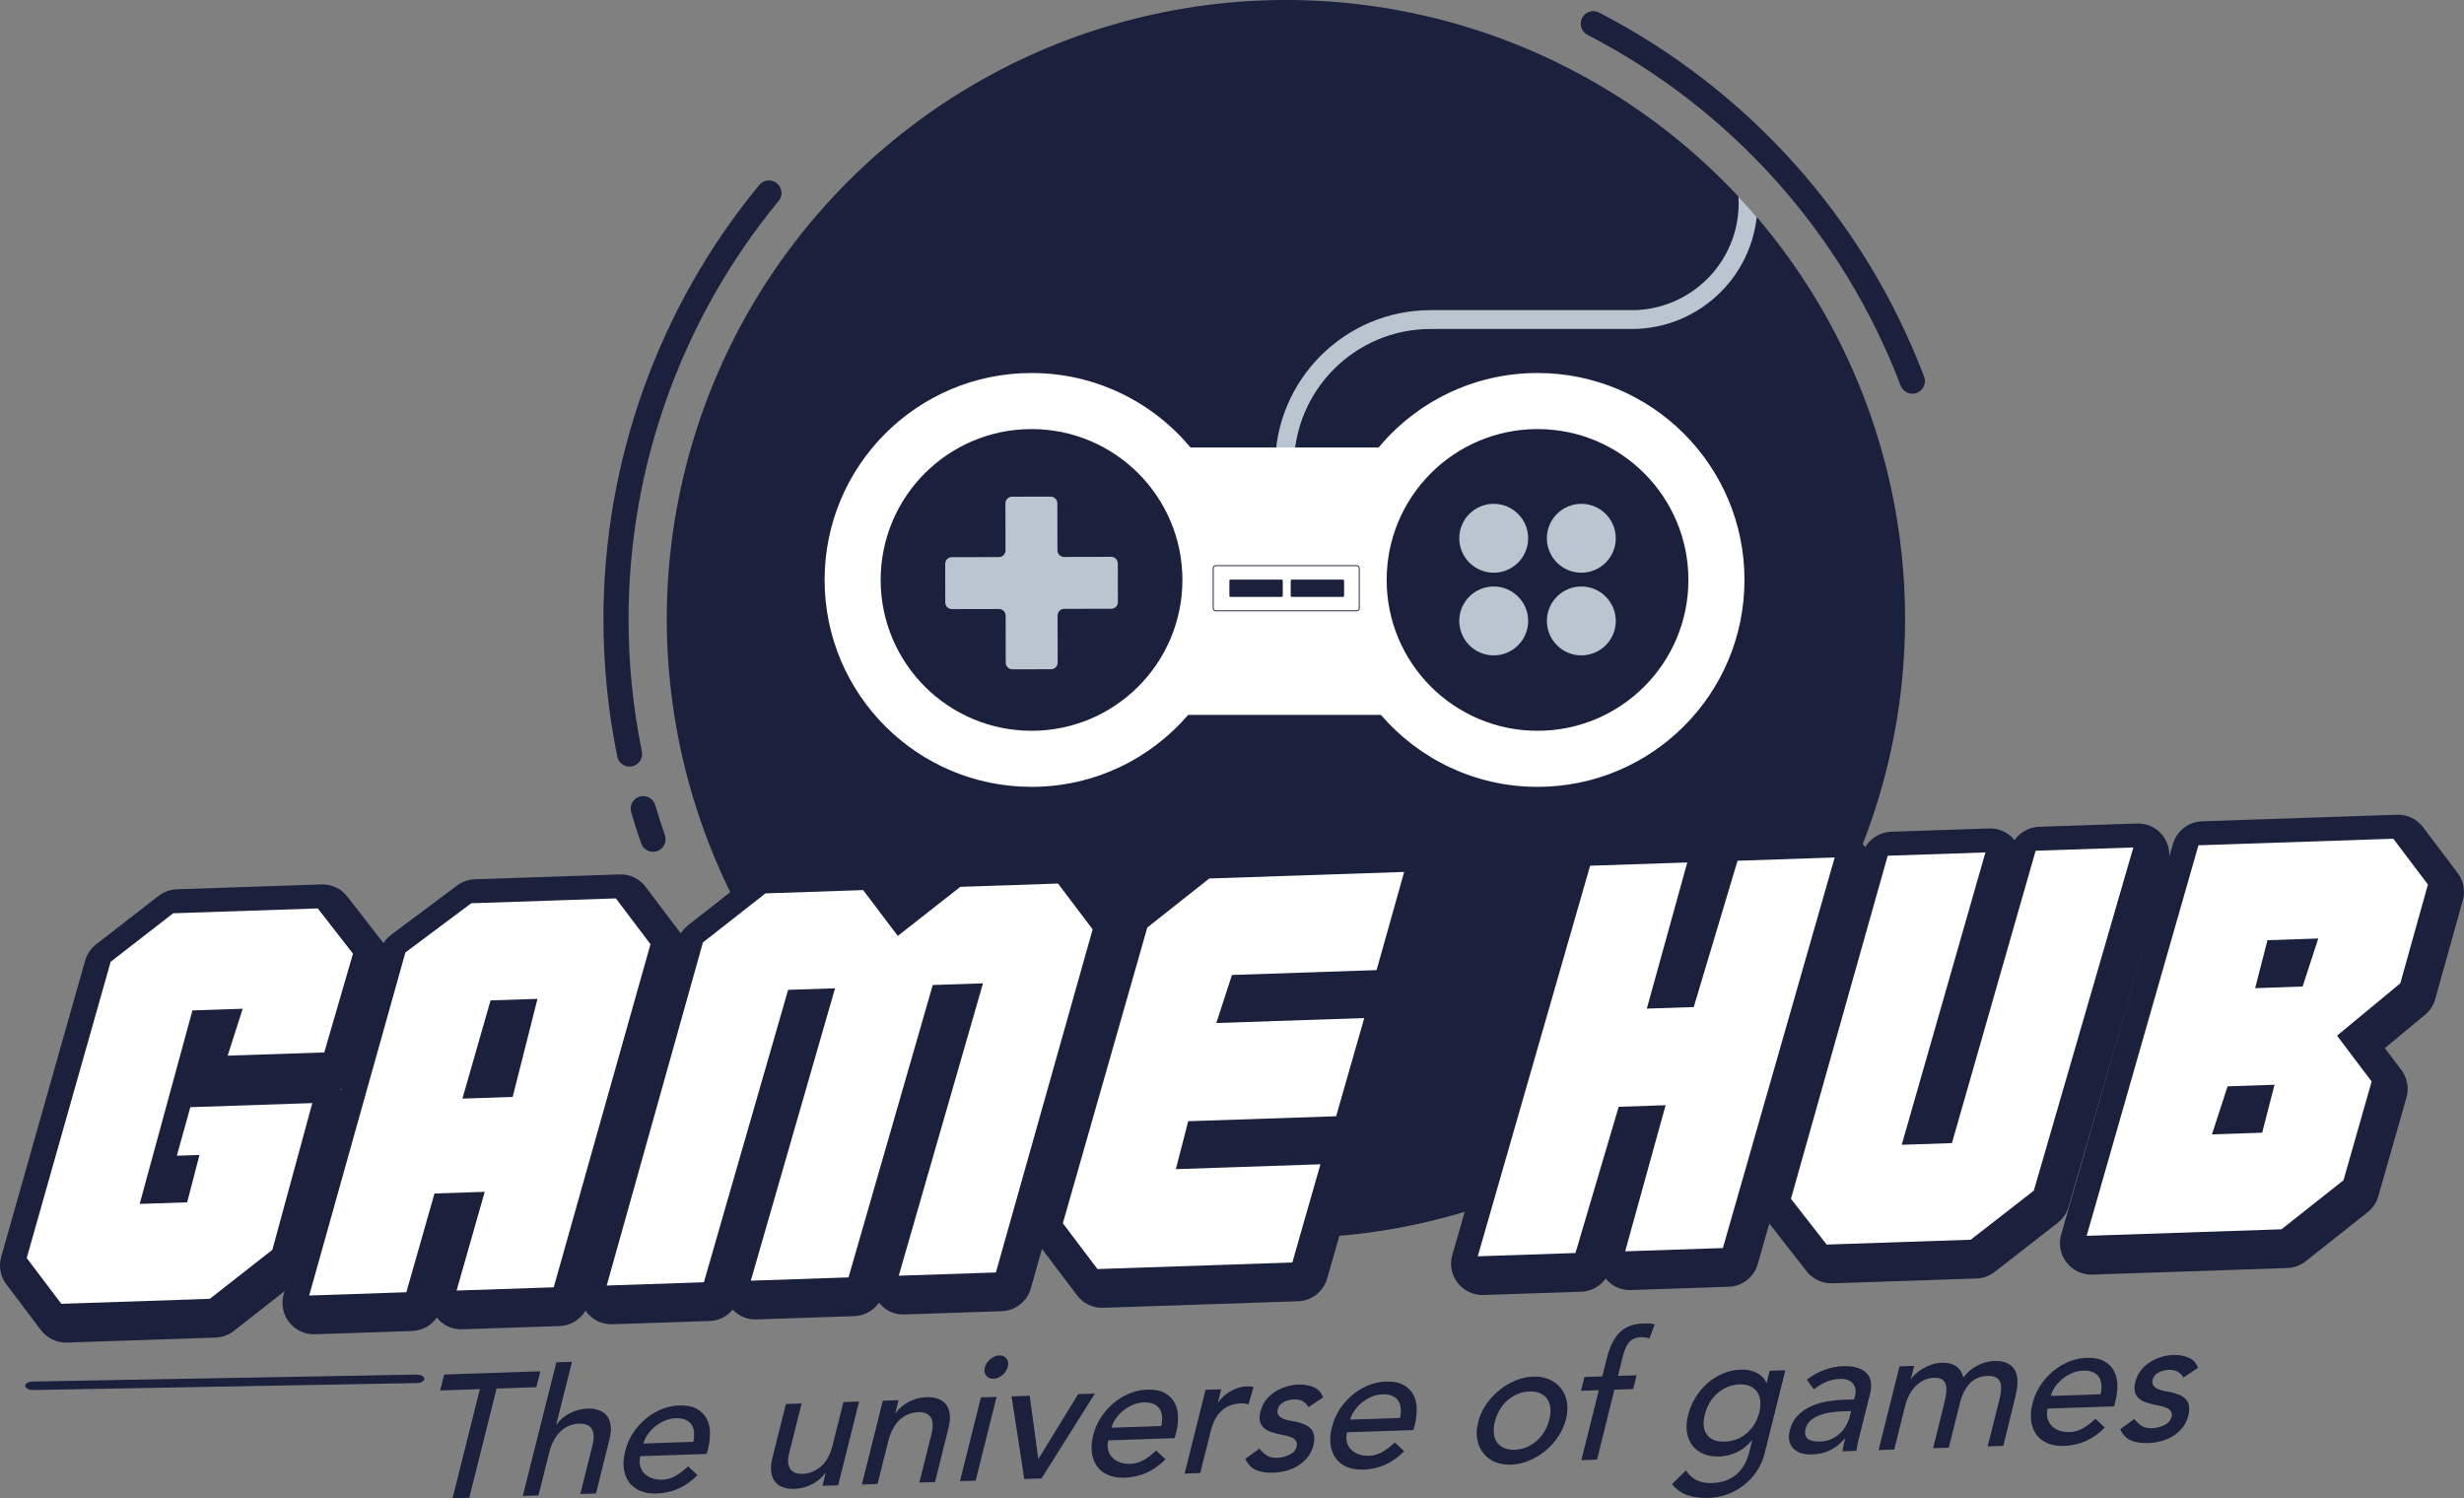 <?xml version="1.0" encoding="UTF-8"?>
<svg id="Layer_1" data-name="Layer 1" xmlns="http://www.w3.org/2000/svg" xmlns:xlink="http://www.w3.org/1999/xlink" viewBox="0 0 1332.71 810.47">
  <rect x="0" y="0" width="1332.71" height="810.47" fill="#808080" stroke="none"/>
  <defs>
    <style>
      .cls-1 {
        fill: #1b203c;
      }

      .cls-1, .cls-2, .cls-3, .cls-4 {
        stroke-width: 0px;
      }

      .cls-2 {
        fill: #bac5cf;
      }

      .cls-5 {
        stroke: #1b203c;
        stroke-miterlimit: 10;
        stroke-width: .5px;
      }

      .cls-5, .cls-3 {
        fill: none;
      }

      .cls-4 {
        fill: #fff;
      }

      .cls-6 {
        clip-path: url(#clippath);
      }
    </style>
    <clipPath id="clippath">
      <circle class="cls-3" cx="695.52" cy="334.87" r="334.87" transform="translate(-33.07 589.89) rotate(-45)"/>
    </clipPath>
  </defs>
  <g class="cls-6">
    <circle class="cls-1" cx="695.52" cy="334.87" r="334.87" transform="translate(-33.07 589.89) rotate(-45)"/>
    <path class="cls-2" d="m694.77,256.92c-2.81,0-5.09-2.28-5.09-5.09,0-46.36,37.72-84.07,84.08-84.07h108.84c31.86,0,57.79-25.92,57.79-57.79s-25.92-57.78-57.79-57.78c-2.81,0-5.09-2.28-5.09-5.09s2.28-5.09,5.09-5.09c37.48,0,67.97,30.49,67.97,67.97s-30.49,67.97-67.97,67.97h-108.84c-40.74,0-73.89,33.15-73.89,73.89,0,2.81-2.28,5.09-5.09,5.09Z"/>
    <path class="cls-4" d="m831.61,201.76c-34.56,0-65.44,15.68-85.97,40.29h-101.73c-20.53-24.61-51.41-40.29-85.97-40.29-61.82,0-111.93,50.11-111.93,111.93s50.11,111.93,111.93,111.93c33.9,0,64.22-15.13,84.74-38.94h104.19c20.53,23.81,50.84,38.94,84.74,38.94,61.82,0,111.93-50.11,111.93-111.93s-50.11-111.93-111.93-111.93Z"/>
    <circle class="cls-1" cx="831.61" cy="313.69" r="81.6"/>
    <g>
      <path class="cls-2" d="m826.54,291.16c0-10.29-8.34-18.63-18.63-18.63s-18.63,8.34-18.63,18.63,8.34,18.63,18.63,18.63,18.63-8.34,18.63-18.63Z"/>
      <path class="cls-2" d="m873.93,291.16c0-10.29-8.34-18.63-18.63-18.63s-18.63,8.34-18.63,18.63,8.34,18.63,18.63,18.63,18.63-8.34,18.63-18.63Z"/>
      <path class="cls-2" d="m826.54,335.87c0-10.29-8.34-18.63-18.63-18.63s-18.63,8.34-18.63,18.63,8.34,18.63,18.63,18.63,18.63-8.34,18.63-18.63Z"/>
      <path class="cls-2" d="m873.93,335.87c0-10.29-8.34-18.63-18.63-18.63s-18.63,8.34-18.63,18.63,8.34,18.63,18.63,18.63,18.63-8.34,18.63-18.63Z"/>
    </g>
    <circle class="cls-1" cx="557.93" cy="313.69" r="81.6"/>
    <path class="cls-2" d="m600.99,301.2l-25.44.05c-1.99,0-3.61-1.6-3.61-3.59l-.05-25.44c0-1.99-1.62-3.6-3.61-3.59l-20.89.04c-1.99,0-3.6,1.62-3.59,3.61l.05,25.44c0,1.99-1.6,3.6-3.59,3.61l-25.44.05c-1.99,0-3.6,1.62-3.59,3.61l.04,20.89c0,1.99,1.62,3.6,3.61,3.59l25.44-.05c1.99,0,3.6,1.6,3.61,3.59l.05,25.44c0,1.99,1.62,3.6,3.61,3.59l20.89-.04c1.99,0,3.6-1.62,3.59-3.61l-.05-25.44c0-1.99,1.6-3.6,3.59-3.61l25.44-.05c1.99,0,3.6-1.62,3.59-3.61l-.04-20.89c0-1.99-1.62-3.6-3.61-3.59Z"/>
    <g>
      <rect class="cls-1" x="698.11" y="313.53" width="28.88" height="9.33" rx=".61" ry=".61"/>
      <rect class="cls-1" x="664.94" y="313.53" width="28.88" height="9.33" rx=".61" ry=".61"/>
    </g>
    <rect class="cls-5" x="656.2" y="305.97" width="78.98" height="24.44" rx="1.35" ry="1.35"/>
  </g>
  <g>
    <g>
      <path class="cls-1" d="m353.21,460.76c-2.81,0-5.44-1.76-6.41-4.56-1.94-5.57-3.75-11.19-5.42-16.88-1.06-3.6.99-7.37,4.59-8.43,3.61-1.06,7.37,1,8.43,4.59,1.62,5.47,3.35,10.89,5.22,16.26,1.23,3.54-.64,7.41-4.18,8.64-.74.26-1.49.38-2.23.38Z"/>
      <path class="cls-1" d="m340.52,414.65c-3.16,0-5.99-2.21-6.64-5.43-4.97-24.31-7.49-49.32-7.49-74.35,0-85.56,29.93-168.95,84.29-234.81,2.39-2.89,6.66-3.31,9.56-.91,2.89,2.39,3.3,6.67.91,9.56-52.36,63.43-81.19,143.76-81.19,226.16,0,24.11,2.43,48.21,7.21,71.63.76,3.67-1.62,7.26-5.29,8.01-.46.1-.91.14-1.37.14Z"/>
    </g>
    <path class="cls-1" d="m1034.35,212.97c-2.74,0-5.32-1.67-6.34-4.38-31.16-81.99-91.32-149.37-169.38-189.74-3.33-1.72-4.63-5.82-2.92-9.15,1.72-3.32,5.81-4.64,9.15-2.91,81.05,41.91,143.49,111.86,175.84,196.98,1.33,3.51-.43,7.43-3.93,8.76-.8.3-1.61.45-2.41.45Z"/>
  </g>
  <g>
    <g>
      <path class="cls-1" d="m62.37,524.23l33.8-26.24,78.23-2.63,19.05,24.46-15.53,53.43-52.25,1.75,8.12-25.39-27.16.91-28.54,104.68,25.67-.86,6.66-25.62-12.25.41,7.3-26.25,65.98-2.22-21.61,79.33-33.82,26.55-80.32,2.7-18.72-24.78,45.4-160.24Z"/>
      <path class="cls-1" d="m35.7,726.23c-5.31,0-10.33-2.49-13.55-6.74l-18.72-24.78c-3.2-4.24-4.24-9.74-2.78-14.86l45.4-160.24c.99-3.48,3.06-6.56,5.92-8.78l33.8-26.24c2.82-2.19,6.27-3.44,9.84-3.56l78.23-2.63c5.64-.13,10.63,2.25,13.96,6.53l19.05,24.46c3.34,4.3,4.43,9.94,2.9,15.17l-15.53,53.43c-1.52,5.23-5.4,9.3-10.31,11.15.3.32.58.66.86,1,3.34,4.23,4.48,9.79,3.06,14.99l-21.61,79.33c-.96,3.52-3.02,6.64-5.89,8.89l-33.82,26.55c-2.84,2.23-6.31,3.49-9.91,3.61l-80.32,2.7c-.19,0-.38,0-.57,0Zm-.09-45.25l8.33,11.02,65.97-2.21,25.03-19.65,14.09-51.72-24.54.83c2.71,4.02,3.59,9.03,2.36,13.76l-6.66,25.62c-1.89,7.28-8.35,12.44-15.86,12.7l-25.67.86c-5.52.19-10.54-2.21-13.88-6.43-3.34-4.23-4.48-9.79-3.06-14.99l28.54-104.68c1.96-7.18,8.37-12.25,15.81-12.5l27.16-.91c5.7-.2,10.78,2.33,14.11,6.73,3.33,4.41,4.31,10.15,2.63,15.41l-.78,2.44,15.89-.53,9.68-33.29-8.41-10.79-64.09,2.15-25.05,19.45-41.58,146.76Z"/>
    </g>
    <g>
      <path class="cls-1" d="m169.76,704.75l52.03-185.58,35.62-26.6,78.23-2.63,18.72,24.77-52.33,185.59-52.54,1.77,15.23-53.42-27.17.91-15.24,53.42-52.54,1.76Zm123.46-160.48l-25.38.85-15.21,53.12,27.17-.91,13.42-53.06Z"/>
      <path class="cls-1" d="m169.76,721.72c-5.2,0-10.12-2.39-13.35-6.49-3.34-4.26-4.45-9.85-2.99-15.06l52.03-185.58c1.01-3.61,3.19-6.78,6.19-9.02l35.62-26.6c2.78-2.08,6.13-3.25,9.59-3.36l78.23-2.63c5.64-.2,10.78,2.33,14.11,6.73l18.72,24.77c3.2,4.24,4.24,9.73,2.8,14.84l-52.33,185.59c-2.01,7.11-8.38,12.11-15.77,12.36l-52.54,1.77c-5.6.17-10.48-2.18-13.82-6.35-3,4.31-7.9,7.08-13.36,7.26l-52.54,1.76c-.19,0-.38,0-.57,0Zm66.81-192.41l-44.21,157.69,17.01-.57,11.84-41.53c2.02-7.09,8.39-12.06,15.75-12.31l27.17-.91c5.62-.22,10.61,2.24,13.94,6.51,3.34,4.28,4.44,9.89,2.95,15.11l-8.84,31.02,16.87-.57,46.68-165.53-8.33-11.02-64.11,2.15-26.72,19.96Zm16.06,85.9c-5.22,0-10.16-2.4-13.38-6.53-3.34-4.28-4.43-9.9-2.94-15.11l15.21-53.12c2.03-7.08,8.39-12.05,15.75-12.29l25.38-.85c5.5-.25,10.44,2.16,13.78,6.31,3.35,4.15,4.55,9.64,3.24,14.81l-13.42,53.06c-1.86,7.33-8.33,12.55-15.89,12.8l-27.17.91c-.19,0-.38,0-.57,0Z"/>
    </g>
    <g>
      <path class="cls-1" d="m382.7,513.77l33.83-26.54,52.85-1.77,18.72,24.77,33.83-26.53,52.85-1.78,18.73,24.77-52.33,185.59-52.56,1.76,45.56-158.16-27.16.91-45.56,158.16-52.85,1.78,45.56-158.16-25.38.85-45.56,158.16-52.54,1.76,52.03-185.58Z"/>
      <path class="cls-1" d="m330.68,716.32c-5.2,0-10.12-2.39-13.35-6.49-3.34-4.26-4.45-9.85-2.99-15.06l52.03-185.58c.97-3.47,3.03-6.55,5.87-8.77l33.83-26.54c2.84-2.22,6.31-3.49,9.91-3.61l52.85-1.77c5.76-.22,10.77,2.33,14.11,6.73l8.31,10.98,20.23-15.87c2.84-2.22,6.31-3.49,9.91-3.61l52.85-1.78c5.77-.21,10.78,2.33,14.11,6.73l18.73,24.77c3.2,4.24,4.24,9.73,2.8,14.84l-52.33,185.59c-2.01,7.11-8.38,12.11-15.77,12.36l-52.56,1.76c-5.62.21-10.48-2.18-13.81-6.34-3,4.3-7.9,7.07-13.35,7.25l-52.85,1.78c-5.06.19-9.56-1.78-12.88-5.28-3.03,3.66-7.54,5.97-12.5,6.13l-52.54,1.76c-.19,0-.38,0-.57,0Zm66.87-192.62l-44.27,157.91,17.05-.57,42.15-146.31c2.04-7.07,8.39-12.02,15.74-12.27l25.38-.85c5.65-.15,10.62,2.25,13.96,6.53,3.34,4.29,4.43,9.91,2.92,15.13l-39.1,135.72,17.18-.58,42.15-146.31c.63-2.17,1.66-4.15,3.01-5.85-2.48.87-5.14,1.17-7.8.81-4.52-.59-8.61-2.96-11.35-6.6l-13.41-17.75-38.51,1.29-25.09,19.69Zm136.63-4.79c5.22,0,10.16,2.41,13.39,6.54,3.34,4.29,4.43,9.91,2.92,15.13l-39.1,135.72,16.81-.57,46.68-165.53-8.33-11.03-38.51,1.3-25.39,19.92c1.23-.32,2.49-.52,3.8-.56l27.16-.91c.19,0,.38,0,.57,0Z"/>
    </g>
    <g>
      <path class="cls-1" d="m716.71,633.77l-15.21,53.12-105.4,3.54-18.72-24.79,45.67-159.95,33.53-26.52,105.39-3.54-14.91,53.1-78.22,2.63-8.47,26,80.02-2.69-15.21,53.12-80.02,2.69-6.68,25.92,78.22-2.63Z"/>
      <path class="cls-1" d="m596.11,707.41c-5.31,0-10.33-2.49-13.55-6.74l-18.72-24.79c-3.21-4.25-4.24-9.77-2.78-14.89l45.67-159.95c.98-3.42,3-6.44,5.79-8.65l33.53-26.52c2.84-2.25,6.33-3.53,9.96-3.65l105.39-3.54c5.54-.24,10.58,2.23,13.92,6.48,3.34,4.26,4.45,9.86,2.99,15.07l-14.91,53.1c-1.41,5.02-4.99,8.98-9.57,10.98,3.3,4.27,4.36,9.85,2.88,15.04l-15.21,53.12c-1.57,5.49-5.75,9.71-10.98,11.44,3,4.2,3.94,9.55,2.51,14.54l-15.21,53.12c-2.03,7.08-8.39,12.05-15.75,12.29l-105.4,3.54c-.19,0-.38,0-.57,0Zm-.08-45.24l8.31,11.01,84.25-2.83,5.39-18.83-54.92,1.84c-5.47.19-10.46-2.17-13.81-6.34s-4.53-9.68-3.2-14.85l6.68-25.92c1.88-7.29,8.34-12.48,15.87-12.73l67.67-2.27,5.39-18.83-56.71,1.91c-5.77.2-10.82-2.34-14.14-6.76-3.33-4.42-4.29-10.19-2.57-15.46l8.47-26c2.21-6.79,8.43-11.47,15.57-11.71l65.81-2.21,5.28-18.81-76.63,2.58-24.86,19.66-41.85,146.56Z"/>
    </g>
    <g>
      <path class="cls-1" d="m918.64,548.68l23.68-79.11,52.56-1.76-60.48,211.26-52.85,1.77,21.89-79.04-25.38.85-23.38,79.09-52.84,1.78,60.77-211.27,52.55-1.76-21.89,79.04,25.38-.85Z"/>
      <path class="cls-1" d="m801.82,700.5c-5.22,0-10.16-2.4-13.39-6.54-3.34-4.28-4.43-9.91-2.92-15.13l60.77-211.27c2.03-7.07,8.39-12.03,15.74-12.27l52.55-1.76c5.52-.18,10.47,2.18,13.81,6.34,3-4.31,7.91-7.08,13.36-7.26l52.56-1.76c5.56-.21,10.61,2.24,13.95,6.52,3.34,4.28,4.43,9.9,2.94,15.11l-60.48,211.26c-2.03,7.08-8.39,12.05-15.75,12.29l-52.85,1.77c-5.38.22-10.32-2.11-13.66-6.16-3.01,4.19-7.85,6.88-13.21,7.06l-52.84,1.78c-.19,0-.38,0-.57,0Zm73.67-211.7l-50.91,176.97,17.27-.58,19.91-67.35c2.08-7.01,8.4-11.9,15.71-12.15l25.38-.85c5.51-.17,10.56,2.22,13.9,6.46,3.34,4.24,4.47,9.83,3.02,15.03l-15.72,56.78,17.41-.58,50.66-176.97-17.06.57-20.18,67.42c-2.1,6.98-8.41,11.85-15.69,12.1l-25.38.85c-5.63.23-10.57-2.22-13.9-6.46-3.34-4.24-4.47-9.83-3.02-15.03l15.72-56.78-17.13.57Zm43.14,59.88h.07-.07Z"/>
    </g>
    <g>
      <path class="cls-1" d="m1058.27,622.3l45.26-158.14,52.85-1.77-53.82,185.62-34.12,26.56-77.93,2.62-19.32-24.76,52.32-185.57,52.85-1.78-45.26,158.14,27.16-.91Z"/>
      <path class="cls-1" d="m990.51,694.16c-5.22,0-10.16-2.4-13.38-6.53l-19.32-24.76c-3.33-4.26-4.42-9.85-2.96-15.04l52.32-185.57c2.01-7.11,8.38-12.11,15.77-12.36l52.85-1.78c5.54-.19,10.48,2.18,13.81,6.34,3-4.3,7.9-7.07,13.35-7.25l52.85-1.77c5.59-.19,10.63,2.25,13.97,6.54,3.33,4.29,4.42,9.92,2.9,15.15l-53.82,185.62c-1,3.43-3.06,6.47-5.87,8.67l-34.12,26.56c-2.83,2.2-6.28,3.45-9.86,3.57l-77.93,2.62c-.19,0-.38,0-.57,0Zm-.65-45.4l8.72,11.17,63.78-2.14,25.43-19.79,45.77-157.86-17.11.57-41.86,146.26c-2.02,7.08-8.39,12.05-15.75,12.29l-27.16.91c-5.58.17-10.61-2.24-13.95-6.52-3.34-4.28-4.43-9.9-2.94-15.11l38.85-135.72-17.15.58-46.62,165.36Zm68.41-26.46h.07-.07Z"/>
    </g>
    <g>
      <path class="cls-1" d="m1131.14,672.47l60.47-211.26,105.4-3.54,18.72,24.77-14.93,53.41-34.24,28.35,18.72,24.78-15.23,53.41-33.52,26.54-105.4,3.54Zm101.6-81.72l-25.38.85-8.47,25.98,27.17-.91,6.68-25.92Zm-10.47-52.26l25.68-.86,8.47-25.99-27.47.92-6.67,25.93Z"/>
      <path class="cls-1" d="m1131.14,689.44c-5.22,0-10.16-2.4-13.38-6.53-3.34-4.28-4.43-9.9-2.94-15.11l60.47-211.26c2.03-7.08,8.39-12.05,15.75-12.29l105.4-3.54c5.72-.21,10.78,2.33,14.11,6.73l18.72,24.77c3.2,4.23,4.24,9.7,2.8,14.8l-14.93,53.41c-.93,3.33-2.86,6.3-5.52,8.51l-21.74,18,8.94,11.83c3.21,4.25,4.24,9.76,2.78,14.88l-15.23,53.41c-.97,3.42-3,6.45-5.79,8.65l-33.52,26.54c-2.84,2.25-6.34,3.53-9.96,3.66l-105.4,3.54c-.19,0-.38,0-.57,0Zm73.39-211.69l-50.65,176.97,76.51-2.57,24.85-19.67,11.41-40.02-13.62-18.03c-4.71-6.24-4.48-14.72.15-20.65-1.48.48-3.04.76-4.64.81l-25.68.86c-5.52.18-10.46-2.17-13.81-6.34-3.34-4.17-4.53-9.67-3.2-14.85l6.67-25.93c1.88-7.3,8.33-12.48,15.87-12.74l27.47-.92c5.77-.24,10.81,2.34,14.14,6.76,3.33,4.43,4.29,10.19,2.57,15.46l-8.47,25.99c-.22.68-.48,1.34-.78,1.98l22.58-18.7,11.24-40.2-8.34-11.04-84.25,2.83Zm-5.63,156.8c-5.32,0-10.36-2.5-13.56-6.77-3.33-4.43-4.29-10.19-2.57-15.46l8.47-25.98c2.21-6.79,8.43-11.47,15.57-11.71l25.38-.85c5.49-.19,10.46,2.17,13.81,6.34s4.53,9.68,3.2,14.85l-6.68,25.92c-1.88,7.29-8.34,12.48-15.87,12.73l-27.17.91c-.19,0-.38,0-.57,0Z"/>
    </g>
  </g>
  <g>
    <path class="cls-4" d="m59.85,520.24l33.8-26.24,78.22-2.63,19.05,24.47-15.53,53.43-52.25,1.75,8.12-25.38-27.17.91-28.54,104.67,25.69-.87,6.65-25.62-12.24.41,7.3-26.25,65.97-2.22-21.59,79.35-33.83,26.53-80.32,2.7-18.72-24.77,45.4-160.24Z"/>
    <path class="cls-4" d="m167.23,700.76l52.04-185.57,35.62-26.61,78.22-2.63,18.72,24.79-52.34,185.58-52.54,1.76,15.23-53.41-27.17.91-15.23,53.41-52.55,1.77Zm123.48-160.47l-25.38.85-15.22,53.12,27.18-.91,13.42-53.06Z"/>
    <path class="cls-4" d="m380.18,509.79l33.83-26.55,52.85-1.78,18.72,24.79,33.83-26.55,52.85-1.78,18.72,24.79-52.33,185.58-52.54,1.76,45.56-158.16-27.17.91-45.56,158.16-52.85,1.78,45.56-158.16-25.38.85-45.56,158.16-52.56,1.77,52.04-185.57Z"/>
    <path class="cls-4" d="m714.19,629.78l-15.21,53.12-105.4,3.54-18.71-24.77,45.67-159.96,33.53-26.53,105.4-3.54-14.92,53.1-78.22,2.63-8.46,25.99,80.02-2.68-15.21,53.11-80.02,2.69-6.67,25.92,78.22-2.63Z"/>
    <path class="cls-4" d="m916.11,544.7l23.68-79.11,52.55-1.77-60.48,211.27-52.85,1.77,21.88-79.04-25.38.85-23.38,79.1-52.85,1.78,60.77-211.27,52.55-1.76-21.88,79.05,25.37-.85Z"/>
    <path class="cls-4" d="m1055.75,618.31l45.27-158.14,52.85-1.78-53.83,185.64-34.12,26.55-77.93,2.62-19.32-24.75,52.34-185.58,52.85-1.78-45.27,158.14,27.17-.91Z"/>
    <path class="cls-4" d="m1128.61,668.48l60.47-211.26,105.41-3.54,18.71,24.78-14.93,53.41-34.23,28.34,18.72,24.79-15.23,53.41-33.53,26.53-105.4,3.54Zm101.61-81.72l-25.38.86-8.46,25.98,27.17-.91,6.67-25.92Zm-10.47-52.25l25.67-.87,8.47-26-27.47.93-6.68,25.94Z"/>
  </g>
  <g>
    <path class="cls-1" d="m259.55,751.39l-21.49.73,2.2-8.61,21.58-.73,9.05-.31,21.39-.72-2.2,8.6-21.49.73-14.77,59.08-9.05.31,14.77-59.07Z"/>
    <path class="cls-1" d="m300.9,736.91l8.48-.29-8.54,33.94h.19c1.72-2.47,4.08-4.49,7.07-6.07,3-1.59,6.22-2.44,9.68-2.56,2.14-.07,4.11.19,5.92.8,1.81.6,3.28,1.58,4.41,2.93,1.13,1.35,1.85,3.11,2.17,5.28.32,2.17.09,4.75-.69,7.75l-7.25,29.15-8.48.29,6.69-26.76c.49-2.1.64-3.89.47-5.37-.18-1.48-.61-2.67-1.29-3.56-.68-.89-1.6-1.52-2.74-1.9-1.15-.37-2.38-.54-3.7-.49-1.76.06-3.47.4-5.14,1.03-1.67.63-3.21,1.58-4.64,2.86-1.43,1.28-2.69,2.89-3.79,4.82-1.1,1.93-1.98,4.21-2.65,6.82l-5.83,23.32-8.48.29,18.14-72.27Z"/>
    <path class="cls-1" d="m346.31,787.7c-.47,1.98-.49,3.76-.04,5.36.45,1.6,1.22,2.94,2.32,4.04,1.1,1.1,2.48,1.94,4.14,2.51,1.66.58,3.47.83,5.43.76,2.65-.09,5.1-.79,7.35-2.1,2.25-1.31,4.47-3.01,6.65-5.11l5.09,4.76c-6.23,6.34-13.58,9.65-22.06,9.94-3.52.12-6.54-.38-9.08-1.49-2.54-1.12-4.53-2.71-5.98-4.78-1.46-2.07-2.37-4.53-2.73-7.4-.37-2.86-.11-5.98.78-9.36.82-3.38,2.18-6.53,4.08-9.47,1.9-2.94,4.15-5.51,6.74-7.72,2.6-2.2,5.45-3.96,8.58-5.27,3.12-1.3,6.34-2.01,9.68-2.13,3.96-.13,7.13.46,9.52,1.76,2.39,1.31,4.17,3.07,5.36,5.27,1.19,2.2,1.81,4.71,1.87,7.52.06,2.81-.27,5.68-.98,8.61l-.82,3.06-35.91,1.21Zm28.67-7.79c.4-1.91.54-3.65.4-5.23-.14-1.57-.58-2.93-1.33-4.08-.75-1.14-1.85-2.02-3.29-2.64-1.44-.62-3.24-.89-5.39-.81-2.09.07-4.1.53-6.02,1.39-1.92.85-3.67,1.94-5.24,3.26-1.57,1.32-2.88,2.77-3.94,4.35-1.06,1.58-1.77,3.14-2.14,4.67l26.95-.91Z"/>
    <path class="cls-1" d="m453.34,803.41l-8.48.29,1.73-6.98h-.19c-1.72,2.47-4.08,4.49-7.07,6.07-3,1.59-6.22,2.44-9.68,2.56-2.2.07-4.19-.19-5.97-.79-1.78-.6-3.23-1.58-4.36-2.93-1.13-1.35-1.85-3.11-2.17-5.28-.32-2.17-.12-4.75.6-7.75l7.34-29.16,8.48-.29-6.69,26.77c-.55,2.1-.74,3.9-.56,5.37.17,1.48.62,2.67,1.33,3.56.71.89,1.64,1.52,2.79,1.9,1.15.37,2.38.54,3.7.49,3.52-.12,6.76-1.41,9.73-3.88s5.13-6.35,6.48-11.64l5.83-23.32,8.48-.29-11.33,45.31Z"/>
    <path class="cls-1" d="m477.49,757.67l8.48-.29-1.73,6.98h.19c1.72-2.46,4.08-4.49,7.07-6.07,3-1.59,6.22-2.44,9.68-2.56,2.14-.07,4.11.19,5.92.8,1.81.6,3.28,1.58,4.41,2.93,1.13,1.35,1.85,3.11,2.17,5.28.32,2.17.09,4.75-.69,7.75l-7.25,29.15-8.48.29,6.69-26.76c.49-2.1.64-3.89.47-5.37-.18-1.48-.61-2.67-1.29-3.56-.68-.89-1.6-1.52-2.74-1.9-1.15-.37-2.38-.54-3.7-.49-1.76.06-3.47.4-5.14,1.03-1.67.63-3.21,1.58-4.64,2.86-1.43,1.28-2.69,2.89-3.79,4.82-1.1,1.93-1.98,4.21-2.65,6.82l-5.83,23.32-8.48.29,11.33-45.31Z"/>
    <path class="cls-1" d="m530.55,755.87l8.48-.29-11.33,45.31-8.48.29,11.33-45.31Zm2.12-16.18c.44-1.72,1.43-3.22,2.95-4.51,1.52-1.28,3.13-1.95,4.83-2.01,1.7-.06,3.01.51,3.94,1.72.93,1.2,1.17,2.66.72,4.38-.45,1.72-1.43,3.22-2.95,4.51-1.52,1.28-3.13,1.95-4.83,2.01s-3.01-.51-3.94-1.71c-.93-1.2-1.17-2.66-.72-4.38Z"/>
    <path class="cls-1" d="m547.14,755.31l9.8-.33,4.66,34.25,21.54-35.13,9.05-.31-28.86,45.9-9.33.32-6.86-44.69Z"/>
    <path class="cls-1" d="m599.45,779.14c-.47,1.98-.49,3.76-.04,5.36.45,1.6,1.22,2.94,2.32,4.04,1.1,1.1,2.48,1.94,4.14,2.51,1.66.58,3.47.83,5.43.76,2.65-.09,5.1-.79,7.35-2.1,2.25-1.31,4.47-3.01,6.65-5.11l5.09,4.76c-6.23,6.34-13.58,9.65-22.06,9.94-3.52.12-6.54-.38-9.08-1.49-2.54-1.11-4.53-2.71-5.98-4.77-1.46-2.07-2.37-4.53-2.73-7.4-.37-2.86-.11-5.98.78-9.36.82-3.38,2.18-6.53,4.08-9.47,1.9-2.94,4.15-5.51,6.74-7.72,2.6-2.2,5.46-3.96,8.58-5.27,3.12-1.3,6.34-2.02,9.68-2.13,3.96-.13,7.13.46,9.52,1.76,2.39,1.31,4.17,3.07,5.36,5.27,1.19,2.2,1.81,4.71,1.87,7.52.06,2.81-.27,5.68-.98,8.61l-.82,3.06-35.91,1.21Zm28.67-7.79c.4-1.91.54-3.65.4-5.23-.14-1.57-.58-2.93-1.33-4.08-.75-1.14-1.85-2.02-3.29-2.64-1.44-.62-3.24-.89-5.39-.81-2.09.07-4.1.53-6.02,1.39-1.92.86-3.67,1.94-5.24,3.26-1.57,1.32-2.88,2.77-3.94,4.35-1.06,1.58-1.77,3.14-2.14,4.67l26.95-.91Z"/>
    <path class="cls-1" d="m652.03,751.77l8.48-.29-1.73,6.98h.19c1.72-2.47,4.01-4.49,6.88-6.07s5.72-2.42,8.55-2.52c1.38-.05,2.58.1,3.61.45l-2.74,9.29c-.67-.17-1.33-.3-1.97-.41-.65-.1-1.31-.14-2-.12-4.15.14-7.61,1.43-10.39,3.86-2.78,2.43-4.8,6.13-6.05,11.1l-5.68,22.75-8.48.29,11.33-45.31Z"/>
    <path class="cls-1" d="m707.76,761.16c-.67-1.24-1.64-2.27-2.89-3.08-1.25-.81-2.95-1.18-5.09-1.11-2.01.07-3.87.56-5.56,1.47-1.7.91-2.74,2.19-3.11,3.85-.34,1.34-.2,2.41.43,3.21.63.8,1.46,1.44,2.51,1.91,1.04.47,2.18.81,3.41,1.02,1.23.21,2.3.4,3.22.55,1.71.38,3.28.87,4.72,1.45,1.44.58,2.61,1.37,3.54,2.34.92.98,1.52,2.19,1.79,3.64.27,1.45.17,3.22-.32,5.32-.67,2.55-1.75,4.75-3.24,6.6-1.49,1.85-3.25,3.38-5.26,4.59-2.01,1.2-4.17,2.1-6.45,2.68-2.29.58-4.53.91-6.73.99-3.71.12-6.8-.34-9.28-1.39-2.48-1.05-4.46-3.07-5.93-6.06l7.67-5.57c1.04,1.36,2.28,2.55,3.74,3.57,1.46,1.03,3.42,1.5,5.88,1.41,2.21-.07,4.38-.61,6.5-1.59,2.12-.99,3.46-2.47,4-4.45.33-1.27.21-2.31-.36-3.12-.57-.8-1.35-1.42-2.33-1.86-.99-.44-2.08-.78-3.28-1.03-1.2-.24-2.23-.45-3.09-.61-1.72-.38-3.33-.84-4.85-1.35-1.51-.52-2.78-1.23-3.81-2.15-1.03-.91-1.73-2.09-2.1-3.53-.37-1.44-.28-3.24.28-5.41.58-2.36,1.58-4.43,3-6.21,1.42-1.79,3.08-3.28,4.97-4.48,1.89-1.2,3.93-2.12,6.13-2.77,2.2-.64,4.34-1,6.41-1.07,3.02-.1,5.76.37,8.24,1.43,2.48,1.05,4.19,2.89,5.15,5.51l-7.92,5.29Z"/>
    <path class="cls-1" d="m728.56,774.77c-.48,1.98-.49,3.76-.04,5.36.45,1.6,1.22,2.94,2.32,4.04,1.1,1.1,2.48,1.94,4.14,2.51,1.66.58,3.47.83,5.43.76,2.65-.09,5.1-.79,7.35-2.1,2.25-1.31,4.47-3.01,6.65-5.11l5.09,4.76c-6.23,6.34-13.58,9.65-22.06,9.94-3.52.12-6.55-.38-9.08-1.49-2.54-1.12-4.53-2.71-5.98-4.77-1.46-2.07-2.37-4.53-2.73-7.4-.37-2.86-.11-5.98.78-9.36.82-3.38,2.18-6.53,4.08-9.47,1.9-2.94,4.14-5.51,6.74-7.72,2.6-2.2,5.46-3.96,8.58-5.27,3.12-1.31,6.35-2.02,9.68-2.13,3.96-.13,7.13.46,9.52,1.76,2.39,1.31,4.17,3.07,5.36,5.27s1.81,4.71,1.87,7.52c.06,2.81-.27,5.68-.98,8.61l-.82,3.06-35.91,1.21Zm28.67-7.79c.4-1.91.54-3.65.4-5.23-.14-1.57-.58-2.93-1.33-4.08-.75-1.14-1.85-2.02-3.29-2.64-1.44-.62-3.24-.89-5.39-.81-2.09.07-4.09.54-6.02,1.39-1.92.86-3.67,1.94-5.24,3.26-1.57,1.32-2.88,2.77-3.94,4.35-1.06,1.58-1.78,3.14-2.13,4.67l26.95-.91Z"/>
    <path class="cls-1" d="m799.51,769.24c.81-3.31,2.2-6.42,4.16-9.33,1.96-2.91,4.28-5.48,6.98-7.72,2.69-2.24,5.63-4.03,8.82-5.37,3.19-1.34,6.44-2.07,9.78-2.18,3.33-.11,6.27.4,8.84,1.55,2.56,1.15,4.65,2.77,6.26,4.86,1.61,2.09,2.66,4.55,3.15,7.38s.33,5.9-.48,9.21c-.88,3.32-2.28,6.44-4.21,9.38-1.93,2.94-4.24,5.51-6.93,7.72-2.69,2.21-5.63,3.98-8.82,5.32-3.19,1.34-6.45,2.07-9.78,2.18s-6.29-.4-8.88-1.55c-2.59-1.14-4.68-2.75-6.26-4.81-1.58-2.06-2.63-4.52-3.15-7.38-.52-2.86-.35-5.94.53-9.26Zm9.05-.31c-.57,2.29-.77,4.4-.58,6.32.19,1.92.74,3.55,1.66,4.87.91,1.33,2.19,2.36,3.83,3.09,1.64.74,3.59,1.06,5.85.99,2.26-.08,4.4-.54,6.4-1.4,2-.86,3.81-1.99,5.41-3.41,1.6-1.41,2.99-3.1,4.19-5.07,1.19-1.97,2.08-4.1,2.65-6.39.57-2.29.77-4.4.58-6.32-.19-1.92-.76-3.54-1.7-4.87-.95-1.33-2.22-2.36-3.83-3.09-1.61-.74-3.54-1.07-5.8-.99-2.26.08-4.4.54-6.4,1.4-2.01.86-3.83,1.99-5.46,3.41-1.63,1.41-3.03,3.1-4.19,5.07-1.16,1.97-2.03,4.1-2.6,6.39Z"/>
    <path class="cls-1" d="m864.74,751.97l-9.61.32,1.88-7.46,9.61-.33,2.56-10.13c1.56-6.06,3.83-10.6,6.83-13.64,3-3.04,7.28-4.65,12.85-4.84.94-.03,1.92-.03,2.95,0,1.03.03,2.08.18,3.17.46l-2.84,7.68c-.72-.29-1.45-.49-2.18-.59-.74-.1-1.55-.14-2.43-.11-1.57.05-2.89.33-3.95.85-1.06.51-1.96,1.22-2.68,2.13-.73.91-1.34,1.99-1.82,3.24-.49,1.25-.95,2.67-1.38,4.26l-2.57,10.42,10.07-.34-1.87,7.46-10.15.34-9.39,37.85-8.48.29,9.45-37.85Z"/>
    <path class="cls-1" d="m954.48,786.09c-.89,3.44-2.27,6.6-4.13,9.47-1.86,2.87-4.12,5.38-6.78,7.53s-5.64,3.84-8.95,5.09c-3.31,1.25-6.79,1.93-10.44,2.06-4.28.14-8.05-.33-11.32-1.42-3.26-1.09-6.11-3.08-8.54-5.97l7.51-7.46c1.61,2.35,3.56,4.1,5.83,5.25,2.28,1.16,5.05,1.68,8.32,1.57,3.14-.11,5.86-.66,8.17-1.65,2.3-1,4.24-2.25,5.82-3.75,1.58-1.51,2.85-3.21,3.82-5.1.97-1.9,1.71-3.8,2.24-5.72l1.6-6.69h-.28c-2.32,2.8-5.03,4.9-8.13,6.3-3.1,1.4-6.19,2.15-9.27,2.26-3.27.11-6.15-.38-8.66-1.46-2.51-1.08-4.51-2.63-6-4.63-1.49-2-2.46-4.4-2.89-7.2-.43-2.8-.21-5.85.66-9.17.81-3.31,2.12-6.44,3.93-9.37,1.8-2.94,3.96-5.52,6.46-7.75,2.51-2.23,5.32-4,8.44-5.31,3.12-1.3,6.41-2.02,9.86-2.13,3.02-.1,5.78.47,8.3,1.71,2.52,1.24,4.3,3.05,5.35,5.41h.19s1.58-6.5,1.58-6.5l8.48-.29-11.19,44.93Zm-13.71-37.26c-2.26.08-4.4.54-6.4,1.4-2.01.86-3.83,1.99-5.46,3.41-1.63,1.41-3.03,3.1-4.19,5.07-1.16,1.97-2.03,4.1-2.6,6.39-1.21,4.59-.84,8.23,1.11,10.91,1.95,2.68,5.18,3.95,9.71,3.79s8.45-1.66,11.78-4.52c3.33-2.86,5.6-6.59,6.81-11.18.57-2.29.77-4.4.58-6.32-.19-1.92-.76-3.54-1.7-4.87-.94-1.33-2.22-2.36-3.83-3.09-1.61-.74-3.54-1.06-5.8-.99Z"/>
    <path class="cls-1" d="m977.29,746.26c2.95-2.31,6.14-4.08,9.57-5.3,3.42-1.22,6.71-1.89,9.85-1.99,3.27-.11,5.98.21,8.15.96,2.17.75,3.83,1.8,4.99,3.15,1.16,1.35,1.86,2.92,2.09,4.72.23,1.79.11,3.68-.36,5.65l-5.81,23.13c-.43,1.59-.79,3.06-1.06,4.4-.28,1.34-.48,2.61-.62,3.81l-7.54.25c.19-1.14.4-2.29.62-3.43.22-1.15.5-2.29.81-3.44h-.19c-2.66,3-5.42,5.15-8.29,6.45-2.87,1.3-6,2-9.39,2.12-2.07.07-3.97-.15-5.7-.66-1.73-.51-3.15-1.31-4.28-2.41-1.13-1.1-1.89-2.48-2.3-4.14-.41-1.66-.33-3.61.24-5.84.71-2.93,1.96-5.4,3.75-7.42,1.79-2.02,3.97-3.69,6.53-5.01,2.56-1.32,5.39-2.3,8.5-2.94,3.11-.64,6.36-1.02,9.75-1.14l6.22-.21.5-1.91c.32-1.15.4-2.29.25-3.42s-.55-2.14-1.21-3.04c-.65-.89-1.57-1.59-2.77-2.09-1.2-.5-2.71-.71-4.53-.65-1.63.06-3.11.26-4.44.62-1.32.36-2.53.8-3.62,1.31-1.09.51-2.13,1.1-3.11,1.76-.98.67-1.95,1.3-2.89,1.9l-3.73-5.18Zm19.44,17.16c-2.02.07-4.11.25-6.28.54-2.17.3-4.21.79-6.11,1.49-1.9.7-3.55,1.64-4.94,2.82-1.39,1.19-2.31,2.67-2.77,4.45-.67,2.62-.29,4.46,1.16,5.55,1.45,1.09,3.65,1.58,6.62,1.48,2.33-.08,4.41-.54,6.24-1.4,1.83-.85,3.41-1.93,4.75-3.24,1.34-1.31,2.43-2.75,3.27-4.33.84-1.58,1.44-3.13,1.8-4.66l.8-2.87-4.54.15Z"/>
    <path class="cls-1" d="m1027.4,739.07l7.92-.27-1.74,7.07h.19c.38-.65,1.07-1.46,2.06-2.45.98-.98,2.22-1.92,3.7-2.83,1.48-.9,3.11-1.68,4.91-2.35,1.79-.66,3.7-1.03,5.71-1.09,6.47-.22,10.39,2.43,11.76,7.94,2.19-2.85,4.78-5.03,7.76-6.52,2.98-1.49,5.82-2.28,8.51-2.37,3.45-.12,6.12.36,8.03,1.43,1.91,1.07,3.24,2.53,4,4.37.76,1.84,1.08,3.94.97,6.32-.11,2.37-.5,4.84-1.17,7.38l-6.46,26.38-8.48.29,6.33-25.24c.44-1.72.74-3.37.89-4.96.15-1.58.04-2.97-.33-4.16-.37-1.19-1.09-2.13-2.17-2.82-1.08-.69-2.66-1-4.73-.93-4.08.14-7.32,1.51-9.71,4.12-2.39,2.61-4.1,5.92-5.12,9.94l-6.19,24.76-8.48.29,5.88-23.71c.56-2.17.95-4.14,1.19-5.92.23-1.78.19-3.31-.14-4.59s-1.01-2.27-2.06-2.96c-1.05-.69-2.61-1-4.68-.93-1.51.05-3.05.4-4.63,1.06-1.58.66-3.04,1.6-4.41,2.85-1.36,1.25-2.59,2.82-3.68,4.72-1.09,1.9-1.97,4.13-2.63,6.68l-5.86,23.51-8.48.29,11.33-45.31Z"/>
    <path class="cls-1" d="m1107.51,761.95c-.48,1.98-.49,3.76-.04,5.36.45,1.6,1.22,2.94,2.32,4.04,1.1,1.1,2.48,1.94,4.14,2.51,1.66.58,3.47.83,5.43.76,2.65-.09,5.1-.79,7.35-2.1,2.25-1.31,4.47-3.01,6.65-5.11l5.09,4.76c-6.23,6.34-13.58,9.65-22.06,9.94-3.52.12-6.54-.38-9.08-1.49-2.54-1.12-4.53-2.71-5.98-4.78-1.46-2.07-2.37-4.53-2.73-7.4-.37-2.86-.11-5.98.78-9.36.82-3.38,2.18-6.53,4.08-9.47,1.9-2.94,4.14-5.51,6.74-7.72,2.6-2.2,5.46-3.96,8.58-5.27,3.12-1.3,6.34-2.01,9.68-2.13,3.96-.13,7.13.46,9.52,1.76,2.39,1.31,4.17,3.07,5.37,5.27,1.19,2.2,1.81,4.71,1.87,7.52.06,2.81-.27,5.68-.98,8.61l-.82,3.06-35.91,1.21Zm28.67-7.79c.4-1.91.54-3.65.4-5.23-.14-1.57-.58-2.93-1.33-4.08-.75-1.14-1.85-2.02-3.29-2.64-1.44-.62-3.24-.89-5.39-.81-2.09.07-4.09.53-6.02,1.39-1.92.85-3.67,1.94-5.24,3.26-1.57,1.32-2.88,2.77-3.94,4.35-1.06,1.58-1.77,3.14-2.13,4.67l26.95-.91Z"/>
    <path class="cls-1" d="m1180.96,745.16c-.67-1.24-1.64-2.27-2.89-3.08-1.25-.81-2.95-1.18-5.09-1.11-2.01.07-3.87.56-5.56,1.47-1.7.91-2.74,2.19-3.11,3.85-.34,1.34-.2,2.41.43,3.21.63.8,1.46,1.44,2.51,1.9,1.04.47,2.18.81,3.41,1.02,1.23.21,2.3.4,3.22.55,1.71.38,3.28.87,4.72,1.45,1.44.58,2.61,1.37,3.54,2.34.92.98,1.52,2.19,1.79,3.64.27,1.45.17,3.22-.32,5.32-.67,2.55-1.75,4.75-3.24,6.6-1.49,1.85-3.25,3.38-5.26,4.59-2.01,1.2-4.17,2.1-6.45,2.68-2.29.58-4.53.91-6.73.99-3.71.12-6.8-.34-9.28-1.39-2.48-1.05-4.46-3.07-5.93-6.06l7.67-5.57c1.04,1.36,2.28,2.55,3.74,3.57,1.46,1.03,3.42,1.5,5.88,1.41,2.21-.08,4.38-.61,6.5-1.59,2.12-.99,3.46-2.47,4-4.45.33-1.27.21-2.31-.36-3.12-.57-.8-1.35-1.42-2.33-1.86-.99-.44-2.08-.78-3.28-1.03-1.2-.24-2.23-.45-3.09-.61-1.72-.38-3.33-.84-4.85-1.35-1.51-.52-2.78-1.23-3.81-2.15-1.03-.91-1.73-2.09-2.1-3.53-.37-1.44-.28-3.24.28-5.41.58-2.36,1.58-4.43,3-6.21,1.42-1.79,3.08-3.28,4.97-4.48,1.89-1.2,3.93-2.12,6.13-2.77,2.2-.64,4.34-1,6.41-1.07,3.02-.1,5.76.37,8.24,1.43,2.48,1.05,4.19,2.89,5.15,5.51l-7.92,5.29Z"/>
  </g>
  <path class="cls-1" d="m17.84,751.88c-2.27,0-4.14-.98-4.22-2.22-.08-1.27,1.75-2.33,4.08-2.37l207.45-3.76c2.35-.03,4.28.95,4.36,2.22.08,1.27-1.75,2.33-4.08,2.37l-207.45,3.76s-.09,0-.14,0Z"/>
</svg>